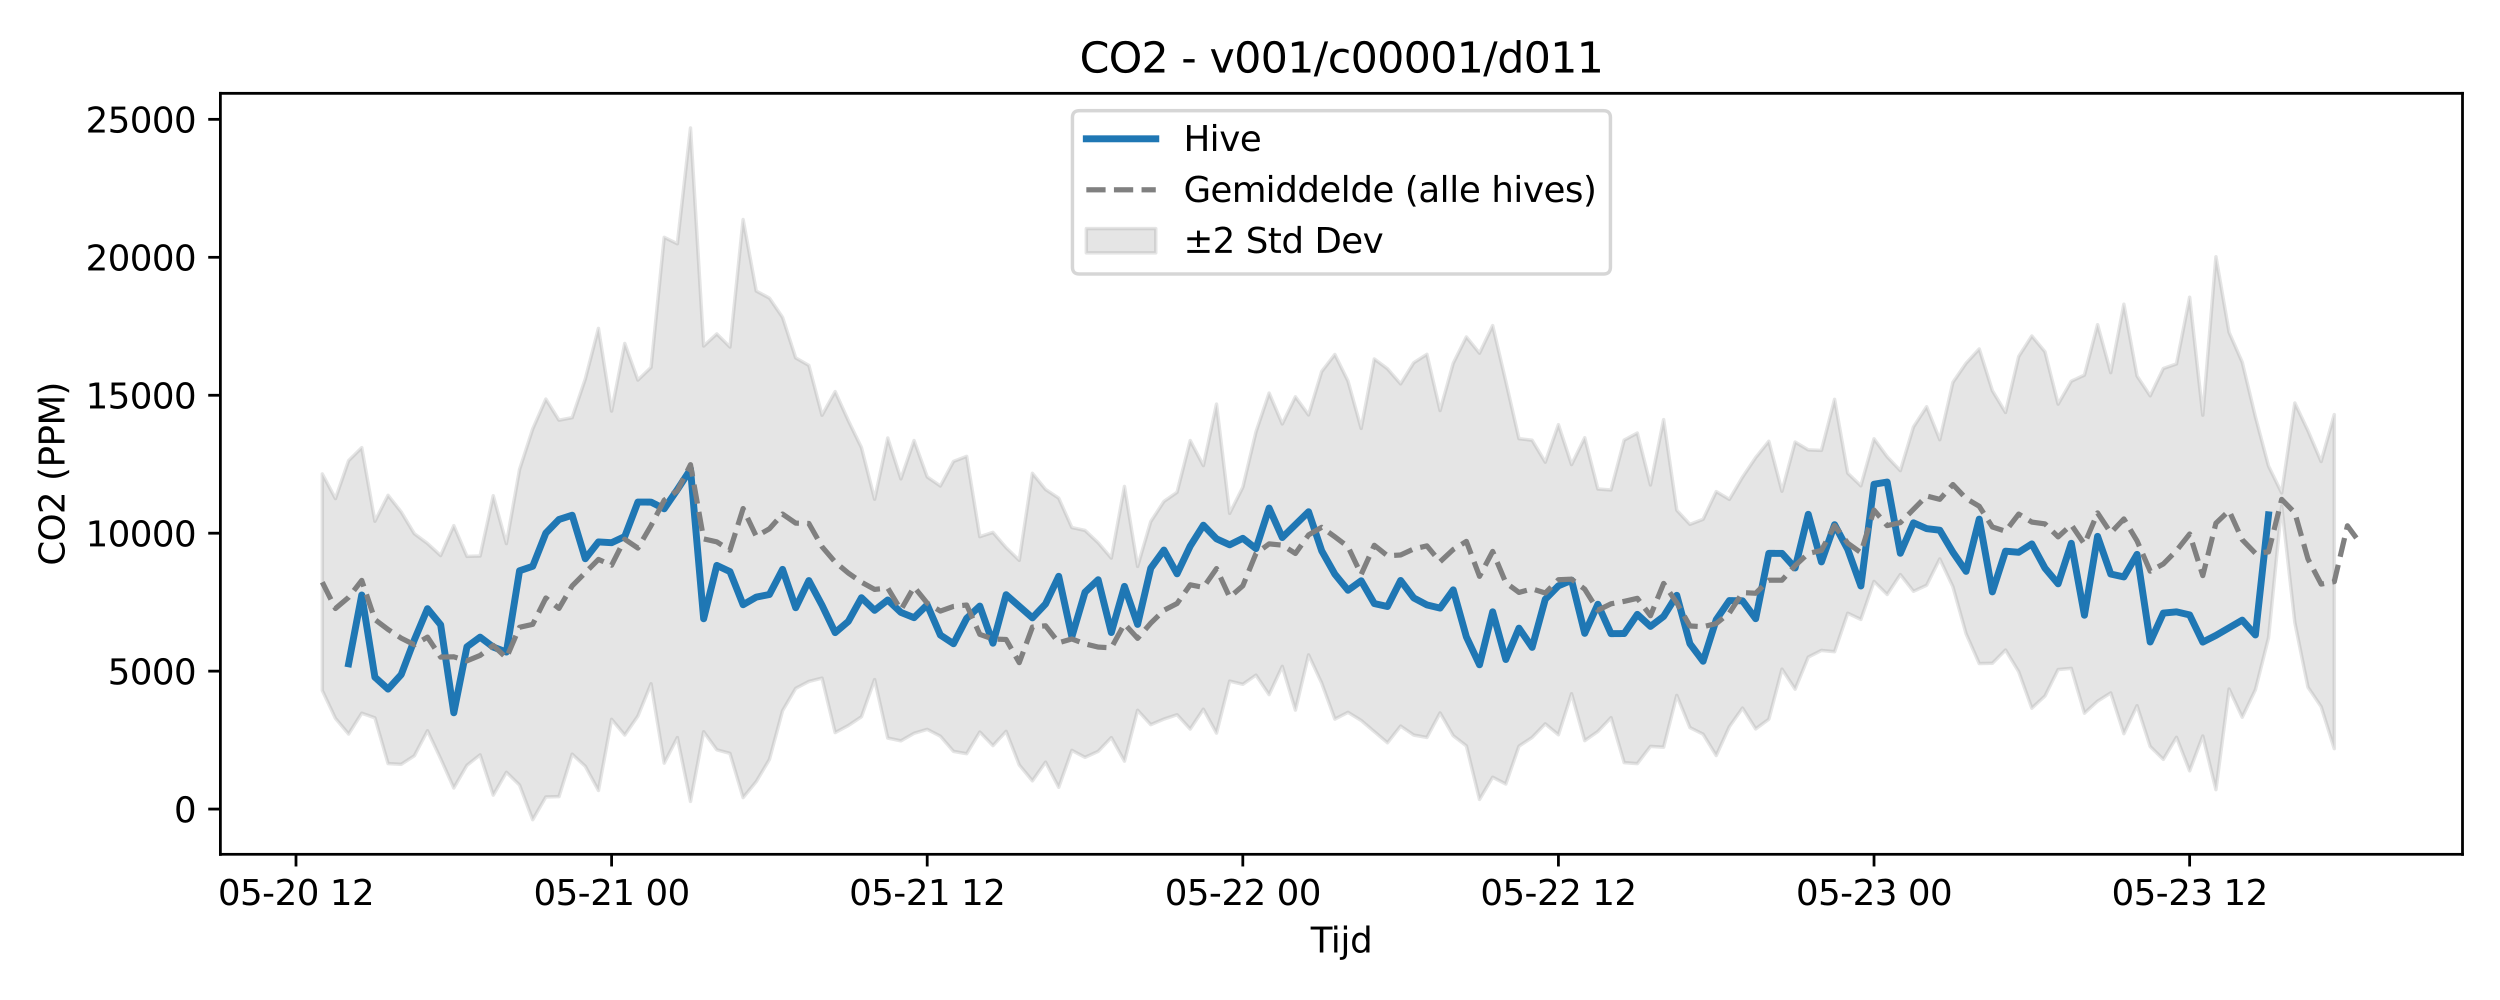 <?xml version="1.0" encoding="utf-8" standalone="no"?>
<!DOCTYPE svg PUBLIC "-//W3C//DTD SVG 1.1//EN"
  "http://www.w3.org/Graphics/SVG/1.1/DTD/svg11.dtd">
<svg xmlns:xlink="http://www.w3.org/1999/xlink" width="720pt" height="288pt" viewBox="0 0 720 288" xmlns="http://www.w3.org/2000/svg" version="1.1">
 <defs>
  <style type="text/css">*{stroke-linejoin: round; stroke-linecap: butt}</style>
 </defs>
 <g id="figure_1">
  <g id="patch_1">
   <path d="M 0 288 
L 720 288 
L 720 0 
L 0 0 
z
" style="fill: #ffffff"/>
  </g>
  <g id="axes_1">
   <g id="patch_2">
    <path d="M 63.47 246.04 
L 709.2 246.04 
L 709.2 26.88 
L 63.47 26.88 
z
" style="fill: #ffffff"/>
   </g>
   <g id="FillBetweenPolyCollection_1">
    <defs>
     <path id="me11d7fe726" d="M 92.821 -151.508 
L 92.821 -89.138 
L 96.609 -81.113 
L 100.396 -76.592 
L 104.183 -82.599 
L 107.97 -81.262 
L 111.758 -68.085 
L 115.545 -67.87 
L 119.332 -70.336 
L 123.12 -77.549 
L 126.907 -69.512 
L 130.694 -61.059 
L 134.481 -67.596 
L 138.269 -70.6 
L 142.056 -58.999 
L 145.843 -65.583 
L 149.63 -61.902 
L 153.418 -51.922 
L 157.205 -58.474 
L 160.992 -58.574 
L 164.78 -70.798 
L 168.567 -67.307 
L 172.354 -60.344 
L 176.141 -80.841 
L 179.929 -76.312 
L 183.716 -81.782 
L 187.503 -91.081 
L 191.29 -68.21 
L 195.078 -75.585 
L 198.865 -57.185 
L 202.652 -77.263 
L 206.44 -72.052 
L 210.227 -71.029 
L 214.014 -58.283 
L 217.801 -62.899 
L 221.589 -69.274 
L 225.376 -83.303 
L 229.163 -89.756 
L 232.95 -91.736 
L 236.738 -92.7 
L 240.525 -77.012 
L 244.312 -79.043 
L 248.1 -81.582 
L 251.887 -92.284 
L 255.674 -75.438 
L 259.461 -74.632 
L 263.249 -76.808 
L 267.036 -77.941 
L 270.823 -75.975 
L 274.61 -71.598 
L 278.398 -70.934 
L 282.185 -77.173 
L 285.972 -73.251 
L 289.76 -77.37 
L 293.547 -67.697 
L 297.334 -63.11 
L 301.121 -68.499 
L 304.909 -61.257 
L 308.696 -71.893 
L 312.483 -69.884 
L 316.27 -71.6 
L 320.058 -75.577 
L 323.845 -68.783 
L 327.632 -83.441 
L 331.42 -79.294 
L 335.207 -80.9 
L 338.994 -82.152 
L 342.781 -78.029 
L 346.569 -83.745 
L 350.356 -76.859 
L 354.143 -91.837 
L 357.93 -90.915 
L 361.718 -93.556 
L 365.505 -87.937 
L 369.292 -96.091 
L 373.08 -83.481 
L 376.867 -99.398 
L 380.654 -91.257 
L 384.441 -80.893 
L 388.229 -82.843 
L 392.016 -80.51 
L 395.803 -77.289 
L 399.59 -74.078 
L 403.378 -78.895 
L 407.165 -76.293 
L 410.952 -75.614 
L 414.74 -82.674 
L 418.527 -76.112 
L 422.314 -73.192 
L 426.101 -57.764 
L 429.889 -64.152 
L 433.676 -62.203 
L 437.463 -73.1 
L 441.25 -75.61 
L 445.038 -79.529 
L 448.825 -76.381 
L 452.612 -88.206 
L 456.4 -74.687 
L 460.187 -77.323 
L 463.974 -81.313 
L 467.761 -68.361 
L 471.549 -68.074 
L 475.336 -73.038 
L 479.123 -72.796 
L 482.91 -87.736 
L 486.698 -78.456 
L 490.485 -76.563 
L 494.272 -70.4 
L 498.06 -78.723 
L 501.847 -84.074 
L 505.634 -78.067 
L 509.421 -80.875 
L 513.209 -95.287 
L 516.996 -89.508 
L 520.783 -98.753 
L 524.57 -100.675 
L 528.358 -100.31 
L 532.145 -111.386 
L 535.932 -109.603 
L 539.72 -120.545 
L 543.507 -116.781 
L 547.294 -122.515 
L 551.081 -117.712 
L 554.869 -119.445 
L 558.656 -127.027 
L 562.443 -119.003 
L 566.23 -105.485 
L 570.018 -96.894 
L 573.805 -96.974 
L 577.592 -100.795 
L 581.38 -94.563 
L 585.167 -84.042 
L 588.954 -87.558 
L 592.741 -95.163 
L 596.529 -95.51 
L 600.316 -82.598 
L 604.103 -86.057 
L 607.89 -88.437 
L 611.678 -76.693 
L 615.465 -84.758 
L 619.252 -73.008 
L 623.04 -69.289 
L 626.827 -75.658 
L 630.614 -65.997 
L 634.401 -76.038 
L 638.189 -60.579 
L 641.976 -89.565 
L 645.763 -81.435 
L 649.55 -89.341 
L 653.338 -104.335 
L 657.125 -142.301 
L 660.912 -108.702 
L 664.7 -90.081 
L 668.487 -84.483 
L 672.274 -72.382 
L 672.274 -168.607 
L 672.274 -168.607 
L 668.487 -155.077 
L 664.7 -163.931 
L 660.912 -171.944 
L 657.125 -146.047 
L 653.338 -153.766 
L 649.55 -167.98 
L 645.763 -183.69 
L 641.976 -192.282 
L 638.189 -214.059 
L 634.401 -168.417 
L 630.614 -202.408 
L 626.827 -183.195 
L 623.04 -181.873 
L 619.252 -174.006 
L 615.465 -179.712 
L 611.678 -200.389 
L 607.89 -180.67 
L 604.103 -194.494 
L 600.316 -179.974 
L 596.529 -178.218 
L 592.741 -171.608 
L 588.954 -186.688 
L 585.167 -191.237 
L 581.38 -185.329 
L 577.592 -169.21 
L 573.805 -175.492 
L 570.018 -187.507 
L 566.23 -183.383 
L 562.443 -177.898 
L 558.656 -161.357 
L 554.869 -170.859 
L 551.081 -165.045 
L 547.294 -152.453 
L 543.507 -156.464 
L 539.72 -161.631 
L 535.932 -148.089 
L 532.145 -151.726 
L 528.358 -173 
L 524.57 -158.283 
L 520.783 -158.438 
L 516.996 -160.697 
L 513.209 -146.526 
L 509.421 -160.918 
L 505.634 -156.224 
L 501.847 -150.588 
L 498.06 -144.183 
L 494.272 -146.429 
L 490.485 -138.442 
L 486.698 -136.995 
L 482.91 -141.054 
L 479.123 -167.151 
L 475.336 -148.317 
L 471.549 -163.293 
L 467.761 -161.252 
L 463.974 -146.895 
L 460.187 -147.174 
L 456.4 -161.939 
L 452.612 -154.189 
L 448.825 -165.699 
L 445.038 -154.893 
L 441.25 -161.218 
L 437.463 -161.662 
L 433.676 -178.136 
L 429.889 -194.234 
L 426.101 -186.279 
L 422.314 -190.959 
L 418.527 -183.366 
L 414.74 -169.753 
L 410.952 -185.963 
L 407.165 -183.54 
L 403.378 -177.44 
L 399.59 -181.798 
L 395.803 -184.623 
L 392.016 -164.615 
L 388.229 -178.23 
L 384.441 -185.917 
L 380.654 -181.015 
L 376.867 -168.493 
L 373.08 -173.719 
L 369.292 -165.903 
L 365.505 -174.798 
L 361.718 -163.606 
L 357.93 -147.669 
L 354.143 -140.154 
L 350.356 -171.623 
L 346.569 -153.912 
L 342.781 -161.13 
L 338.994 -146.225 
L 335.207 -143.587 
L 331.42 -137.784 
L 327.632 -124.871 
L 323.845 -147.904 
L 320.058 -127.271 
L 316.27 -131.686 
L 312.483 -135.248 
L 308.696 -136.066 
L 304.909 -144.53 
L 301.121 -147.051 
L 297.334 -151.694 
L 293.547 -126.619 
L 289.76 -130.286 
L 285.972 -134.681 
L 282.185 -133.433 
L 278.398 -156.575 
L 274.61 -155.11 
L 270.823 -148.041 
L 267.036 -150.646 
L 263.249 -161.128 
L 259.461 -150.08 
L 255.674 -161.858 
L 251.887 -144.215 
L 248.1 -159.091 
L 244.312 -166.874 
L 240.525 -175.227 
L 236.738 -168.404 
L 232.95 -182.761 
L 229.163 -184.922 
L 225.376 -196.602 
L 221.589 -202.139 
L 217.801 -204.184 
L 214.014 -224.78 
L 210.227 -188.059 
L 206.44 -191.837 
L 202.652 -188.343 
L 198.865 -251.158 
L 195.078 -217.798 
L 191.29 -219.652 
L 187.503 -182.196 
L 183.716 -178.53 
L 179.929 -189.09 
L 176.141 -169.601 
L 172.354 -193.434 
L 168.567 -178.848 
L 164.78 -167.716 
L 160.992 -166.993 
L 157.205 -173.071 
L 153.418 -164.456 
L 149.63 -152.783 
L 145.843 -131.443 
L 142.056 -145.233 
L 138.269 -127.873 
L 134.481 -127.759 
L 130.694 -136.617 
L 126.907 -127.997 
L 123.12 -131.481 
L 119.332 -134.287 
L 115.545 -140.555 
L 111.758 -145.358 
L 107.97 -137.876 
L 104.183 -159.082 
L 100.396 -155.326 
L 96.609 -144.399 
L 92.821 -151.508 
z
" style="stroke: #808080; stroke-opacity: 0.2"/>
    </defs>
    <g clip-path="url(#p15644f7d04)">
     <use xlink:href="#me11d7fe726" x="0" y="288" style="fill: #808080; fill-opacity: 0.2; stroke: #808080; stroke-opacity: 0.2"/>
    </g>
   </g>
   <g id="matplotlib.axis_1">
    <g id="xtick_1">
     <g id="line2d_1">
      <defs>
       <path id="mdb54e5180c" d="M 0 0 
L 0 3.5 
" style="stroke: #000000; stroke-width: 0.8"/>
      </defs>
      <g>
       <use xlink:href="#mdb54e5180c" x="85.247" y="246.04" style="stroke: #000000; stroke-width: 0.8"/>
      </g>
     </g>
     <g id="text_1">
      <!-- 05-20 12 -->
      <g transform="translate(62.766 260.638) scale(0.1 -0.1)">
       <defs>
        <path id="DejaVuSans-30" d="M 2034 4250 
Q 1547 4250 1301 3770 
Q 1056 3291 1056 2328 
Q 1056 1369 1301 889 
Q 1547 409 2034 409 
Q 2525 409 2770 889 
Q 3016 1369 3016 2328 
Q 3016 3291 2770 3770 
Q 2525 4250 2034 4250 
z
M 2034 4750 
Q 2819 4750 3233 4129 
Q 3647 3509 3647 2328 
Q 3647 1150 3233 529 
Q 2819 -91 2034 -91 
Q 1250 -91 836 529 
Q 422 1150 422 2328 
Q 422 3509 836 4129 
Q 1250 4750 2034 4750 
z
" transform="scale(0.016)"/>
        <path id="DejaVuSans-35" d="M 691 4666 
L 3169 4666 
L 3169 4134 
L 1269 4134 
L 1269 2991 
Q 1406 3038 1543 3061 
Q 1681 3084 1819 3084 
Q 2600 3084 3056 2656 
Q 3513 2228 3513 1497 
Q 3513 744 3044 326 
Q 2575 -91 1722 -91 
Q 1428 -91 1123 -41 
Q 819 9 494 109 
L 494 744 
Q 775 591 1075 516 
Q 1375 441 1709 441 
Q 2250 441 2565 725 
Q 2881 1009 2881 1497 
Q 2881 1984 2565 2268 
Q 2250 2553 1709 2553 
Q 1456 2553 1204 2497 
Q 953 2441 691 2322 
L 691 4666 
z
" transform="scale(0.016)"/>
        <path id="DejaVuSans-2d" d="M 313 2009 
L 1997 2009 
L 1997 1497 
L 313 1497 
L 313 2009 
z
" transform="scale(0.016)"/>
        <path id="DejaVuSans-32" d="M 1228 531 
L 3431 531 
L 3431 0 
L 469 0 
L 469 531 
Q 828 903 1448 1529 
Q 2069 2156 2228 2338 
Q 2531 2678 2651 2914 
Q 2772 3150 2772 3378 
Q 2772 3750 2511 3984 
Q 2250 4219 1831 4219 
Q 1534 4219 1204 4116 
Q 875 4013 500 3803 
L 500 4441 
Q 881 4594 1212 4672 
Q 1544 4750 1819 4750 
Q 2544 4750 2975 4387 
Q 3406 4025 3406 3419 
Q 3406 3131 3298 2873 
Q 3191 2616 2906 2266 
Q 2828 2175 2409 1742 
Q 1991 1309 1228 531 
z
" transform="scale(0.016)"/>
        <path id="DejaVuSans-20" transform="scale(0.016)"/>
        <path id="DejaVuSans-31" d="M 794 531 
L 1825 531 
L 1825 4091 
L 703 3866 
L 703 4441 
L 1819 4666 
L 2450 4666 
L 2450 531 
L 3481 531 
L 3481 0 
L 794 0 
L 794 531 
z
" transform="scale(0.016)"/>
       </defs>
       <use xlink:href="#DejaVuSans-30"/>
       <use xlink:href="#DejaVuSans-35" transform="translate(63.623 0)"/>
       <use xlink:href="#DejaVuSans-2d" transform="translate(127.246 0)"/>
       <use xlink:href="#DejaVuSans-32" transform="translate(163.33 0)"/>
       <use xlink:href="#DejaVuSans-30" transform="translate(226.953 0)"/>
       <use xlink:href="#DejaVuSans-20" transform="translate(290.576 0)"/>
       <use xlink:href="#DejaVuSans-31" transform="translate(322.363 0)"/>
       <use xlink:href="#DejaVuSans-32" transform="translate(385.986 0)"/>
      </g>
     </g>
    </g>
    <g id="xtick_2">
     <g id="line2d_2">
      <g>
       <use xlink:href="#mdb54e5180c" x="176.141" y="246.04" style="stroke: #000000; stroke-width: 0.8"/>
      </g>
     </g>
     <g id="text_2">
      <!-- 05-21 00 -->
      <g transform="translate(153.661 260.638) scale(0.1 -0.1)">
       <use xlink:href="#DejaVuSans-30"/>
       <use xlink:href="#DejaVuSans-35" transform="translate(63.623 0)"/>
       <use xlink:href="#DejaVuSans-2d" transform="translate(127.246 0)"/>
       <use xlink:href="#DejaVuSans-32" transform="translate(163.33 0)"/>
       <use xlink:href="#DejaVuSans-31" transform="translate(226.953 0)"/>
       <use xlink:href="#DejaVuSans-20" transform="translate(290.576 0)"/>
       <use xlink:href="#DejaVuSans-30" transform="translate(322.363 0)"/>
       <use xlink:href="#DejaVuSans-30" transform="translate(385.986 0)"/>
      </g>
     </g>
    </g>
    <g id="xtick_3">
     <g id="line2d_3">
      <g>
       <use xlink:href="#mdb54e5180c" x="267.036" y="246.04" style="stroke: #000000; stroke-width: 0.8"/>
      </g>
     </g>
     <g id="text_3">
      <!-- 05-21 12 -->
      <g transform="translate(244.555 260.638) scale(0.1 -0.1)">
       <use xlink:href="#DejaVuSans-30"/>
       <use xlink:href="#DejaVuSans-35" transform="translate(63.623 0)"/>
       <use xlink:href="#DejaVuSans-2d" transform="translate(127.246 0)"/>
       <use xlink:href="#DejaVuSans-32" transform="translate(163.33 0)"/>
       <use xlink:href="#DejaVuSans-31" transform="translate(226.953 0)"/>
       <use xlink:href="#DejaVuSans-20" transform="translate(290.576 0)"/>
       <use xlink:href="#DejaVuSans-31" transform="translate(322.363 0)"/>
       <use xlink:href="#DejaVuSans-32" transform="translate(385.986 0)"/>
      </g>
     </g>
    </g>
    <g id="xtick_4">
     <g id="line2d_4">
      <g>
       <use xlink:href="#mdb54e5180c" x="357.93" y="246.04" style="stroke: #000000; stroke-width: 0.8"/>
      </g>
     </g>
     <g id="text_4">
      <!-- 05-22 00 -->
      <g transform="translate(335.45 260.638) scale(0.1 -0.1)">
       <use xlink:href="#DejaVuSans-30"/>
       <use xlink:href="#DejaVuSans-35" transform="translate(63.623 0)"/>
       <use xlink:href="#DejaVuSans-2d" transform="translate(127.246 0)"/>
       <use xlink:href="#DejaVuSans-32" transform="translate(163.33 0)"/>
       <use xlink:href="#DejaVuSans-32" transform="translate(226.953 0)"/>
       <use xlink:href="#DejaVuSans-20" transform="translate(290.576 0)"/>
       <use xlink:href="#DejaVuSans-30" transform="translate(322.363 0)"/>
       <use xlink:href="#DejaVuSans-30" transform="translate(385.986 0)"/>
      </g>
     </g>
    </g>
    <g id="xtick_5">
     <g id="line2d_5">
      <g>
       <use xlink:href="#mdb54e5180c" x="448.825" y="246.04" style="stroke: #000000; stroke-width: 0.8"/>
      </g>
     </g>
     <g id="text_5">
      <!-- 05-22 12 -->
      <g transform="translate(426.345 260.638) scale(0.1 -0.1)">
       <use xlink:href="#DejaVuSans-30"/>
       <use xlink:href="#DejaVuSans-35" transform="translate(63.623 0)"/>
       <use xlink:href="#DejaVuSans-2d" transform="translate(127.246 0)"/>
       <use xlink:href="#DejaVuSans-32" transform="translate(163.33 0)"/>
       <use xlink:href="#DejaVuSans-32" transform="translate(226.953 0)"/>
       <use xlink:href="#DejaVuSans-20" transform="translate(290.576 0)"/>
       <use xlink:href="#DejaVuSans-31" transform="translate(322.363 0)"/>
       <use xlink:href="#DejaVuSans-32" transform="translate(385.986 0)"/>
      </g>
     </g>
    </g>
    <g id="xtick_6">
     <g id="line2d_6">
      <g>
       <use xlink:href="#mdb54e5180c" x="539.72" y="246.04" style="stroke: #000000; stroke-width: 0.8"/>
      </g>
     </g>
     <g id="text_6">
      <!-- 05-23 00 -->
      <g transform="translate(517.239 260.638) scale(0.1 -0.1)">
       <defs>
        <path id="DejaVuSans-33" d="M 2597 2516 
Q 3050 2419 3304 2112 
Q 3559 1806 3559 1356 
Q 3559 666 3084 287 
Q 2609 -91 1734 -91 
Q 1441 -91 1130 -33 
Q 819 25 488 141 
L 488 750 
Q 750 597 1062 519 
Q 1375 441 1716 441 
Q 2309 441 2620 675 
Q 2931 909 2931 1356 
Q 2931 1769 2642 2001 
Q 2353 2234 1838 2234 
L 1294 2234 
L 1294 2753 
L 1863 2753 
Q 2328 2753 2575 2939 
Q 2822 3125 2822 3475 
Q 2822 3834 2567 4026 
Q 2313 4219 1838 4219 
Q 1578 4219 1281 4162 
Q 984 4106 628 3988 
L 628 4550 
Q 988 4650 1302 4700 
Q 1616 4750 1894 4750 
Q 2613 4750 3031 4423 
Q 3450 4097 3450 3541 
Q 3450 3153 3228 2886 
Q 3006 2619 2597 2516 
z
" transform="scale(0.016)"/>
       </defs>
       <use xlink:href="#DejaVuSans-30"/>
       <use xlink:href="#DejaVuSans-35" transform="translate(63.623 0)"/>
       <use xlink:href="#DejaVuSans-2d" transform="translate(127.246 0)"/>
       <use xlink:href="#DejaVuSans-32" transform="translate(163.33 0)"/>
       <use xlink:href="#DejaVuSans-33" transform="translate(226.953 0)"/>
       <use xlink:href="#DejaVuSans-20" transform="translate(290.576 0)"/>
       <use xlink:href="#DejaVuSans-30" transform="translate(322.363 0)"/>
       <use xlink:href="#DejaVuSans-30" transform="translate(385.986 0)"/>
      </g>
     </g>
    </g>
    <g id="xtick_7">
     <g id="line2d_7">
      <g>
       <use xlink:href="#mdb54e5180c" x="630.614" y="246.04" style="stroke: #000000; stroke-width: 0.8"/>
      </g>
     </g>
     <g id="text_7">
      <!-- 05-23 12 -->
      <g transform="translate(608.134 260.638) scale(0.1 -0.1)">
       <use xlink:href="#DejaVuSans-30"/>
       <use xlink:href="#DejaVuSans-35" transform="translate(63.623 0)"/>
       <use xlink:href="#DejaVuSans-2d" transform="translate(127.246 0)"/>
       <use xlink:href="#DejaVuSans-32" transform="translate(163.33 0)"/>
       <use xlink:href="#DejaVuSans-33" transform="translate(226.953 0)"/>
       <use xlink:href="#DejaVuSans-20" transform="translate(290.576 0)"/>
       <use xlink:href="#DejaVuSans-31" transform="translate(322.363 0)"/>
       <use xlink:href="#DejaVuSans-32" transform="translate(385.986 0)"/>
      </g>
     </g>
    </g>
    <g id="text_8">
     <!-- Tijd -->
     <g transform="translate(377.485 274.317) scale(0.1 -0.1)">
      <defs>
       <path id="DejaVuSans-54" d="M -19 4666 
L 3928 4666 
L 3928 4134 
L 2272 4134 
L 2272 0 
L 1638 0 
L 1638 4134 
L -19 4134 
L -19 4666 
z
" transform="scale(0.016)"/>
       <path id="DejaVuSans-69" d="M 603 3500 
L 1178 3500 
L 1178 0 
L 603 0 
L 603 3500 
z
M 603 4863 
L 1178 4863 
L 1178 4134 
L 603 4134 
L 603 4863 
z
" transform="scale(0.016)"/>
       <path id="DejaVuSans-6a" d="M 603 3500 
L 1178 3500 
L 1178 -63 
Q 1178 -731 923 -1031 
Q 669 -1331 103 -1331 
L -116 -1331 
L -116 -844 
L 38 -844 
Q 366 -844 484 -692 
Q 603 -541 603 -63 
L 603 3500 
z
M 603 4863 
L 1178 4863 
L 1178 4134 
L 603 4134 
L 603 4863 
z
" transform="scale(0.016)"/>
       <path id="DejaVuSans-64" d="M 2906 2969 
L 2906 4863 
L 3481 4863 
L 3481 0 
L 2906 0 
L 2906 525 
Q 2725 213 2448 61 
Q 2172 -91 1784 -91 
Q 1150 -91 751 415 
Q 353 922 353 1747 
Q 353 2572 751 3078 
Q 1150 3584 1784 3584 
Q 2172 3584 2448 3432 
Q 2725 3281 2906 2969 
z
M 947 1747 
Q 947 1113 1208 752 
Q 1469 391 1925 391 
Q 2381 391 2643 752 
Q 2906 1113 2906 1747 
Q 2906 2381 2643 2742 
Q 2381 3103 1925 3103 
Q 1469 3103 1208 2742 
Q 947 2381 947 1747 
z
" transform="scale(0.016)"/>
      </defs>
      <use xlink:href="#DejaVuSans-54"/>
      <use xlink:href="#DejaVuSans-69" transform="translate(57.959 0)"/>
      <use xlink:href="#DejaVuSans-6a" transform="translate(85.742 0)"/>
      <use xlink:href="#DejaVuSans-64" transform="translate(113.525 0)"/>
     </g>
    </g>
   </g>
   <g id="matplotlib.axis_2">
    <g id="ytick_1">
     <g id="line2d_8">
      <defs>
       <path id="m903678f2e7" d="M 0 0 
L -3.5 0 
" style="stroke: #000000; stroke-width: 0.8"/>
      </defs>
      <g>
       <use xlink:href="#m903678f2e7" x="63.47" y="233.017" style="stroke: #000000; stroke-width: 0.8"/>
      </g>
     </g>
     <g id="text_9">
      <!-- 0 -->
      <g transform="translate(50.108 236.816) scale(0.1 -0.1)">
       <use xlink:href="#DejaVuSans-30"/>
      </g>
     </g>
    </g>
    <g id="ytick_2">
     <g id="line2d_9">
      <g>
       <use xlink:href="#m903678f2e7" x="63.47" y="193.288" style="stroke: #000000; stroke-width: 0.8"/>
      </g>
     </g>
     <g id="text_10">
      <!-- 5000 -->
      <g transform="translate(31.02 197.087) scale(0.1 -0.1)">
       <use xlink:href="#DejaVuSans-35"/>
       <use xlink:href="#DejaVuSans-30" transform="translate(63.623 0)"/>
       <use xlink:href="#DejaVuSans-30" transform="translate(127.246 0)"/>
       <use xlink:href="#DejaVuSans-30" transform="translate(190.869 0)"/>
      </g>
     </g>
    </g>
    <g id="ytick_3">
     <g id="line2d_10">
      <g>
       <use xlink:href="#m903678f2e7" x="63.47" y="153.559" style="stroke: #000000; stroke-width: 0.8"/>
      </g>
     </g>
     <g id="text_11">
      <!-- 10000 -->
      <g transform="translate(24.657 157.359) scale(0.1 -0.1)">
       <use xlink:href="#DejaVuSans-31"/>
       <use xlink:href="#DejaVuSans-30" transform="translate(63.623 0)"/>
       <use xlink:href="#DejaVuSans-30" transform="translate(127.246 0)"/>
       <use xlink:href="#DejaVuSans-30" transform="translate(190.869 0)"/>
       <use xlink:href="#DejaVuSans-30" transform="translate(254.492 0)"/>
      </g>
     </g>
    </g>
    <g id="ytick_4">
     <g id="line2d_11">
      <g>
       <use xlink:href="#m903678f2e7" x="63.47" y="113.831" style="stroke: #000000; stroke-width: 0.8"/>
      </g>
     </g>
     <g id="text_12">
      <!-- 15000 -->
      <g transform="translate(24.657 117.63) scale(0.1 -0.1)">
       <use xlink:href="#DejaVuSans-31"/>
       <use xlink:href="#DejaVuSans-35" transform="translate(63.623 0)"/>
       <use xlink:href="#DejaVuSans-30" transform="translate(127.246 0)"/>
       <use xlink:href="#DejaVuSans-30" transform="translate(190.869 0)"/>
       <use xlink:href="#DejaVuSans-30" transform="translate(254.492 0)"/>
      </g>
     </g>
    </g>
    <g id="ytick_5">
     <g id="line2d_12">
      <g>
       <use xlink:href="#m903678f2e7" x="63.47" y="74.102" style="stroke: #000000; stroke-width: 0.8"/>
      </g>
     </g>
     <g id="text_13">
      <!-- 20000 -->
      <g transform="translate(24.657 77.902) scale(0.1 -0.1)">
       <use xlink:href="#DejaVuSans-32"/>
       <use xlink:href="#DejaVuSans-30" transform="translate(63.623 0)"/>
       <use xlink:href="#DejaVuSans-30" transform="translate(127.246 0)"/>
       <use xlink:href="#DejaVuSans-30" transform="translate(190.869 0)"/>
       <use xlink:href="#DejaVuSans-30" transform="translate(254.492 0)"/>
      </g>
     </g>
    </g>
    <g id="ytick_6">
     <g id="line2d_13">
      <g>
       <use xlink:href="#m903678f2e7" x="63.47" y="34.374" style="stroke: #000000; stroke-width: 0.8"/>
      </g>
     </g>
     <g id="text_14">
      <!-- 25000 -->
      <g transform="translate(24.657 38.173) scale(0.1 -0.1)">
       <use xlink:href="#DejaVuSans-32"/>
       <use xlink:href="#DejaVuSans-35" transform="translate(63.623 0)"/>
       <use xlink:href="#DejaVuSans-30" transform="translate(127.246 0)"/>
       <use xlink:href="#DejaVuSans-30" transform="translate(190.869 0)"/>
       <use xlink:href="#DejaVuSans-30" transform="translate(254.492 0)"/>
      </g>
     </g>
    </g>
    <g id="text_15">
     <!-- CO2 (PPM) -->
     <g transform="translate(18.578 162.903) rotate(-90) scale(0.1 -0.1)">
      <defs>
       <path id="DejaVuSans-43" d="M 4122 4306 
L 4122 3641 
Q 3803 3938 3442 4084 
Q 3081 4231 2675 4231 
Q 1875 4231 1450 3742 
Q 1025 3253 1025 2328 
Q 1025 1406 1450 917 
Q 1875 428 2675 428 
Q 3081 428 3442 575 
Q 3803 722 4122 1019 
L 4122 359 
Q 3791 134 3420 21 
Q 3050 -91 2638 -91 
Q 1578 -91 968 557 
Q 359 1206 359 2328 
Q 359 3453 968 4101 
Q 1578 4750 2638 4750 
Q 3056 4750 3426 4639 
Q 3797 4528 4122 4306 
z
" transform="scale(0.016)"/>
       <path id="DejaVuSans-4f" d="M 2522 4238 
Q 1834 4238 1429 3725 
Q 1025 3213 1025 2328 
Q 1025 1447 1429 934 
Q 1834 422 2522 422 
Q 3209 422 3611 934 
Q 4013 1447 4013 2328 
Q 4013 3213 3611 3725 
Q 3209 4238 2522 4238 
z
M 2522 4750 
Q 3503 4750 4090 4092 
Q 4678 3434 4678 2328 
Q 4678 1225 4090 567 
Q 3503 -91 2522 -91 
Q 1538 -91 948 565 
Q 359 1222 359 2328 
Q 359 3434 948 4092 
Q 1538 4750 2522 4750 
z
" transform="scale(0.016)"/>
       <path id="DejaVuSans-28" d="M 1984 4856 
Q 1566 4138 1362 3434 
Q 1159 2731 1159 2009 
Q 1159 1288 1364 580 
Q 1569 -128 1984 -844 
L 1484 -844 
Q 1016 -109 783 600 
Q 550 1309 550 2009 
Q 550 2706 781 3412 
Q 1013 4119 1484 4856 
L 1984 4856 
z
" transform="scale(0.016)"/>
       <path id="DejaVuSans-50" d="M 1259 4147 
L 1259 2394 
L 2053 2394 
Q 2494 2394 2734 2622 
Q 2975 2850 2975 3272 
Q 2975 3691 2734 3919 
Q 2494 4147 2053 4147 
L 1259 4147 
z
M 628 4666 
L 2053 4666 
Q 2838 4666 3239 4311 
Q 3641 3956 3641 3272 
Q 3641 2581 3239 2228 
Q 2838 1875 2053 1875 
L 1259 1875 
L 1259 0 
L 628 0 
L 628 4666 
z
" transform="scale(0.016)"/>
       <path id="DejaVuSans-4d" d="M 628 4666 
L 1569 4666 
L 2759 1491 
L 3956 4666 
L 4897 4666 
L 4897 0 
L 4281 0 
L 4281 4097 
L 3078 897 
L 2444 897 
L 1241 4097 
L 1241 0 
L 628 0 
L 628 4666 
z
" transform="scale(0.016)"/>
       <path id="DejaVuSans-29" d="M 513 4856 
L 1013 4856 
Q 1481 4119 1714 3412 
Q 1947 2706 1947 2009 
Q 1947 1309 1714 600 
Q 1481 -109 1013 -844 
L 513 -844 
Q 928 -128 1133 580 
Q 1338 1288 1338 2009 
Q 1338 2731 1133 3434 
Q 928 4138 513 4856 
z
" transform="scale(0.016)"/>
      </defs>
      <use xlink:href="#DejaVuSans-43"/>
      <use xlink:href="#DejaVuSans-4f" transform="translate(69.824 0)"/>
      <use xlink:href="#DejaVuSans-32" transform="translate(148.535 0)"/>
      <use xlink:href="#DejaVuSans-20" transform="translate(212.158 0)"/>
      <use xlink:href="#DejaVuSans-28" transform="translate(243.945 0)"/>
      <use xlink:href="#DejaVuSans-50" transform="translate(282.959 0)"/>
      <use xlink:href="#DejaVuSans-50" transform="translate(343.262 0)"/>
      <use xlink:href="#DejaVuSans-4d" transform="translate(403.564 0)"/>
      <use xlink:href="#DejaVuSans-29" transform="translate(489.844 0)"/>
     </g>
    </g>
   </g>
   <g id="line2d_14">
    <path d="M 100.396 191.172 
L 104.183 171.366 
L 107.97 195.028 
L 111.758 198.461 
L 115.545 194.287 
L 119.332 184.293 
L 123.12 175.307 
L 126.907 179.945 
L 130.694 205.278 
L 134.481 186.276 
L 138.269 183.499 
L 142.056 186.359 
L 145.843 187.79 
L 149.63 164.379 
L 153.418 163.089 
L 157.205 153.517 
L 160.992 149.61 
L 164.78 148.387 
L 168.567 160.912 
L 172.354 156.073 
L 176.141 156.298 
L 179.929 154.518 
L 183.716 144.594 
L 187.503 144.607 
L 191.29 146.53 
L 195.078 141.003 
L 198.865 135.181 
L 202.652 178.199 
L 206.44 162.843 
L 210.227 164.625 
L 214.014 174.16 
L 217.801 171.967 
L 221.589 171.219 
L 225.376 163.984 
L 229.163 175.021 
L 232.95 167.21 
L 236.738 174.308 
L 240.525 182.193 
L 244.312 178.972 
L 248.1 172.144 
L 251.887 175.773 
L 255.674 172.799 
L 259.461 176.372 
L 263.249 177.892 
L 267.036 174.179 
L 270.823 182.892 
L 274.61 185.394 
L 278.398 178.08 
L 282.185 174.555 
L 285.972 185.242 
L 289.76 171.278 
L 297.334 177.942 
L 301.121 173.935 
L 304.909 165.979 
L 308.696 183.384 
L 312.483 170.547 
L 316.27 166.968 
L 320.058 182.161 
L 323.845 168.881 
L 327.632 179.823 
L 331.42 163.64 
L 335.207 158.425 
L 338.994 165.253 
L 342.781 157.273 
L 346.569 151.263 
L 350.356 155.183 
L 354.143 156.91 
L 357.93 155.037 
L 361.718 157.99 
L 365.505 146.329 
L 369.292 154.807 
L 376.867 147.39 
L 380.654 158.647 
L 384.441 165.361 
L 388.229 169.995 
L 392.016 167.268 
L 395.803 173.829 
L 399.59 174.671 
L 403.378 167.181 
L 407.165 172.208 
L 410.952 174.218 
L 414.74 175.129 
L 418.527 169.883 
L 422.314 183.419 
L 426.101 191.455 
L 429.889 176.205 
L 433.676 189.935 
L 437.463 180.914 
L 441.25 186.439 
L 445.038 172.592 
L 448.825 168.712 
L 452.612 167.131 
L 456.4 182.402 
L 460.187 174.033 
L 463.974 182.492 
L 467.761 182.458 
L 471.549 176.941 
L 475.336 180.408 
L 479.123 177.526 
L 482.91 171.457 
L 486.698 185.39 
L 490.485 190.435 
L 494.272 178.485 
L 498.06 172.963 
L 501.847 173.037 
L 505.634 178.181 
L 509.421 159.37 
L 513.209 159.373 
L 516.996 163.566 
L 520.783 148.127 
L 524.57 161.828 
L 528.358 151.115 
L 532.145 158.218 
L 535.932 168.762 
L 539.72 139.458 
L 543.507 138.833 
L 547.294 159.339 
L 551.081 150.572 
L 554.869 152.246 
L 558.656 152.699 
L 562.443 159.063 
L 566.23 164.548 
L 570.018 149.511 
L 573.805 170.46 
L 577.592 158.74 
L 581.38 159.058 
L 585.167 156.65 
L 588.954 163.629 
L 592.741 168.136 
L 596.529 156.472 
L 600.316 177.182 
L 604.103 154.471 
L 607.89 165.323 
L 611.678 166.159 
L 615.465 159.666 
L 619.252 184.889 
L 623.04 176.565 
L 626.827 176.213 
L 630.614 177.095 
L 634.401 184.925 
L 638.189 183.002 
L 645.763 178.6 
L 649.55 182.863 
L 653.338 148.276 
L 653.338 148.276 
" clip-path="url(#p15644f7d04)" style="fill: none; stroke: #1f77b4; stroke-width: 2; stroke-linecap: square"/>
   </g>
   <g id="line2d_15">
    <path d="M 92.821 167.677 
L 96.609 175.244 
L 100.396 172.041 
L 104.183 167.16 
L 107.97 178.431 
L 111.758 181.279 
L 115.545 183.788 
L 119.332 185.688 
L 123.12 183.485 
L 126.907 189.246 
L 130.694 189.162 
L 134.481 190.323 
L 138.269 188.763 
L 142.056 185.884 
L 145.843 189.487 
L 149.63 180.657 
L 153.418 179.811 
L 157.205 172.227 
L 160.992 175.217 
L 164.78 168.743 
L 172.354 161.111 
L 176.141 162.779 
L 179.929 155.299 
L 183.716 157.844 
L 187.503 151.362 
L 191.29 144.069 
L 195.078 141.308 
L 198.865 133.828 
L 202.652 155.197 
L 206.44 156.055 
L 210.227 158.456 
L 214.014 146.468 
L 217.801 154.458 
L 221.589 152.294 
L 225.376 148.048 
L 229.163 150.661 
L 232.95 150.752 
L 236.738 157.448 
L 240.525 161.88 
L 244.312 165.041 
L 248.1 167.664 
L 251.887 169.751 
L 255.674 169.352 
L 259.461 175.644 
L 263.249 169.032 
L 267.036 173.706 
L 270.823 175.992 
L 274.61 174.646 
L 278.398 174.246 
L 282.185 182.697 
L 285.972 184.034 
L 289.76 184.172 
L 293.547 190.842 
L 297.334 180.598 
L 301.121 180.225 
L 304.909 185.107 
L 308.696 184.02 
L 312.483 185.434 
L 316.27 186.357 
L 320.058 186.576 
L 323.845 179.657 
L 327.632 183.844 
L 331.42 179.461 
L 335.207 175.756 
L 338.994 173.811 
L 342.781 168.421 
L 346.569 169.171 
L 350.356 163.759 
L 354.143 172.004 
L 357.93 168.708 
L 361.718 159.419 
L 365.505 156.632 
L 369.292 157.003 
L 373.08 159.4 
L 376.867 154.055 
L 380.654 151.864 
L 384.441 154.595 
L 388.229 157.463 
L 392.016 165.438 
L 395.803 157.044 
L 399.59 160.062 
L 403.378 159.833 
L 407.165 158.083 
L 410.952 157.212 
L 414.74 161.786 
L 418.527 158.261 
L 422.314 155.925 
L 426.101 165.979 
L 429.889 158.807 
L 433.676 167.831 
L 437.463 170.619 
L 441.25 169.586 
L 445.038 170.789 
L 448.825 166.96 
L 452.612 166.803 
L 456.4 169.687 
L 460.187 175.752 
L 463.974 173.896 
L 467.761 173.193 
L 471.549 172.316 
L 475.336 177.323 
L 479.123 168.027 
L 482.91 173.605 
L 486.698 180.274 
L 490.485 180.498 
L 494.272 179.586 
L 498.06 176.547 
L 501.847 170.669 
L 505.634 170.854 
L 509.421 167.103 
L 513.209 167.093 
L 516.996 162.897 
L 520.783 159.404 
L 524.57 158.521 
L 528.358 151.345 
L 532.145 156.444 
L 535.932 159.154 
L 539.72 146.912 
L 543.507 151.377 
L 547.294 150.516 
L 554.869 142.848 
L 558.656 143.808 
L 562.443 139.549 
L 566.23 143.566 
L 570.018 145.799 
L 573.805 151.767 
L 577.592 152.998 
L 581.38 148.054 
L 585.167 150.361 
L 588.954 150.877 
L 592.741 154.615 
L 596.529 151.136 
L 600.316 156.714 
L 604.103 147.724 
L 607.89 153.446 
L 611.678 149.459 
L 615.465 155.765 
L 619.252 164.493 
L 623.04 162.419 
L 626.827 158.573 
L 630.614 153.797 
L 634.401 165.773 
L 638.189 150.681 
L 641.976 147.076 
L 645.763 155.438 
L 649.55 159.339 
L 653.338 158.949 
L 657.125 143.826 
L 660.912 147.677 
L 664.7 160.994 
L 668.487 168.22 
L 672.274 167.505 
L 676.061 151.434 
L 679.849 156.6 
L 679.849 156.6 
" clip-path="url(#p15644f7d04)" style="fill: none; stroke-dasharray: 5.55,2.4; stroke-dashoffset: 0; stroke: #808080; stroke-width: 1.5"/>
   </g>
   <g id="patch_3">
    <path d="M 63.47 246.04 
L 63.47 26.88 
" style="fill: none; stroke: #000000; stroke-width: 0.8; stroke-linejoin: miter; stroke-linecap: square"/>
   </g>
   <g id="patch_4">
    <path d="M 709.2 246.04 
L 709.2 26.88 
" style="fill: none; stroke: #000000; stroke-width: 0.8; stroke-linejoin: miter; stroke-linecap: square"/>
   </g>
   <g id="patch_5">
    <path d="M 63.47 246.04 
L 709.2 246.04 
" style="fill: none; stroke: #000000; stroke-width: 0.8; stroke-linejoin: miter; stroke-linecap: square"/>
   </g>
   <g id="patch_6">
    <path d="M 63.47 26.88 
L 709.2 26.88 
" style="fill: none; stroke: #000000; stroke-width: 0.8; stroke-linejoin: miter; stroke-linecap: square"/>
   </g>
   <g id="text_16">
    <!-- CO2 - v001/c00001/d011 -->
    <g transform="translate(310.932 20.88) scale(0.12 -0.12)">
     <defs>
      <path id="DejaVuSans-76" d="M 191 3500 
L 800 3500 
L 1894 563 
L 2988 3500 
L 3597 3500 
L 2284 0 
L 1503 0 
L 191 3500 
z
" transform="scale(0.016)"/>
      <path id="DejaVuSans-2f" d="M 1625 4666 
L 2156 4666 
L 531 -594 
L 0 -594 
L 1625 4666 
z
" transform="scale(0.016)"/>
      <path id="DejaVuSans-63" d="M 3122 3366 
L 3122 2828 
Q 2878 2963 2633 3030 
Q 2388 3097 2138 3097 
Q 1578 3097 1268 2742 
Q 959 2388 959 1747 
Q 959 1106 1268 751 
Q 1578 397 2138 397 
Q 2388 397 2633 464 
Q 2878 531 3122 666 
L 3122 134 
Q 2881 22 2623 -34 
Q 2366 -91 2075 -91 
Q 1284 -91 818 406 
Q 353 903 353 1747 
Q 353 2603 823 3093 
Q 1294 3584 2113 3584 
Q 2378 3584 2631 3529 
Q 2884 3475 3122 3366 
z
" transform="scale(0.016)"/>
     </defs>
     <use xlink:href="#DejaVuSans-43"/>
     <use xlink:href="#DejaVuSans-4f" transform="translate(69.824 0)"/>
     <use xlink:href="#DejaVuSans-32" transform="translate(148.535 0)"/>
     <use xlink:href="#DejaVuSans-20" transform="translate(212.158 0)"/>
     <use xlink:href="#DejaVuSans-2d" transform="translate(243.945 0)"/>
     <use xlink:href="#DejaVuSans-20" transform="translate(280.029 0)"/>
     <use xlink:href="#DejaVuSans-76" transform="translate(311.816 0)"/>
     <use xlink:href="#DejaVuSans-30" transform="translate(370.996 0)"/>
     <use xlink:href="#DejaVuSans-30" transform="translate(434.619 0)"/>
     <use xlink:href="#DejaVuSans-31" transform="translate(498.242 0)"/>
     <use xlink:href="#DejaVuSans-2f" transform="translate(561.865 0)"/>
     <use xlink:href="#DejaVuSans-63" transform="translate(595.557 0)"/>
     <use xlink:href="#DejaVuSans-30" transform="translate(650.537 0)"/>
     <use xlink:href="#DejaVuSans-30" transform="translate(714.16 0)"/>
     <use xlink:href="#DejaVuSans-30" transform="translate(777.783 0)"/>
     <use xlink:href="#DejaVuSans-30" transform="translate(841.406 0)"/>
     <use xlink:href="#DejaVuSans-31" transform="translate(905.029 0)"/>
     <use xlink:href="#DejaVuSans-2f" transform="translate(968.652 0)"/>
     <use xlink:href="#DejaVuSans-64" transform="translate(1002.344 0)"/>
     <use xlink:href="#DejaVuSans-30" transform="translate(1065.82 0)"/>
     <use xlink:href="#DejaVuSans-31" transform="translate(1129.443 0)"/>
     <use xlink:href="#DejaVuSans-31" transform="translate(1193.066 0)"/>
    </g>
   </g>
   <g id="legend_1">
    <g id="patch_7">
     <path d="M 310.863 78.914 
L 461.807 78.914 
Q 463.807 78.914 463.807 76.914 
L 463.807 33.88 
Q 463.807 31.88 461.807 31.88 
L 310.863 31.88 
Q 308.863 31.88 308.863 33.88 
L 308.863 76.914 
Q 308.863 78.914 310.863 78.914 
z
" style="fill: #ffffff; opacity: 0.8; stroke: #cccccc; stroke-linejoin: miter"/>
    </g>
    <g id="line2d_16">
     <path d="M 312.863 39.978 
L 322.863 39.978 
L 332.863 39.978 
" style="fill: none; stroke: #1f77b4; stroke-width: 2; stroke-linecap: square"/>
    </g>
    <g id="text_17">
     <!-- Hive -->
     <g transform="translate(340.863 43.478) scale(0.1 -0.1)">
      <defs>
       <path id="DejaVuSans-48" d="M 628 4666 
L 1259 4666 
L 1259 2753 
L 3553 2753 
L 3553 4666 
L 4184 4666 
L 4184 0 
L 3553 0 
L 3553 2222 
L 1259 2222 
L 1259 0 
L 628 0 
L 628 4666 
z
" transform="scale(0.016)"/>
       <path id="DejaVuSans-65" d="M 3597 1894 
L 3597 1613 
L 953 1613 
Q 991 1019 1311 708 
Q 1631 397 2203 397 
Q 2534 397 2845 478 
Q 3156 559 3463 722 
L 3463 178 
Q 3153 47 2828 -22 
Q 2503 -91 2169 -91 
Q 1331 -91 842 396 
Q 353 884 353 1716 
Q 353 2575 817 3079 
Q 1281 3584 2069 3584 
Q 2775 3584 3186 3129 
Q 3597 2675 3597 1894 
z
M 3022 2063 
Q 3016 2534 2758 2815 
Q 2500 3097 2075 3097 
Q 1594 3097 1305 2825 
Q 1016 2553 972 2059 
L 3022 2063 
z
" transform="scale(0.016)"/>
      </defs>
      <use xlink:href="#DejaVuSans-48"/>
      <use xlink:href="#DejaVuSans-69" transform="translate(75.195 0)"/>
      <use xlink:href="#DejaVuSans-76" transform="translate(102.979 0)"/>
      <use xlink:href="#DejaVuSans-65" transform="translate(162.158 0)"/>
     </g>
    </g>
    <g id="line2d_17">
     <path d="M 312.863 54.657 
L 322.863 54.657 
L 332.863 54.657 
" style="fill: none; stroke-dasharray: 5.55,2.4; stroke-dashoffset: 0; stroke: #808080; stroke-width: 1.5"/>
    </g>
    <g id="text_18">
     <!-- Gemiddelde (alle hives) -->
     <g transform="translate(340.863 58.157) scale(0.1 -0.1)">
      <defs>
       <path id="DejaVuSans-47" d="M 3809 666 
L 3809 1919 
L 2778 1919 
L 2778 2438 
L 4434 2438 
L 4434 434 
Q 4069 175 3628 42 
Q 3188 -91 2688 -91 
Q 1594 -91 976 548 
Q 359 1188 359 2328 
Q 359 3472 976 4111 
Q 1594 4750 2688 4750 
Q 3144 4750 3555 4637 
Q 3966 4525 4313 4306 
L 4313 3634 
Q 3963 3931 3569 4081 
Q 3175 4231 2741 4231 
Q 1884 4231 1454 3753 
Q 1025 3275 1025 2328 
Q 1025 1384 1454 906 
Q 1884 428 2741 428 
Q 3075 428 3337 486 
Q 3600 544 3809 666 
z
" transform="scale(0.016)"/>
       <path id="DejaVuSans-6d" d="M 3328 2828 
Q 3544 3216 3844 3400 
Q 4144 3584 4550 3584 
Q 5097 3584 5394 3201 
Q 5691 2819 5691 2113 
L 5691 0 
L 5113 0 
L 5113 2094 
Q 5113 2597 4934 2840 
Q 4756 3084 4391 3084 
Q 3944 3084 3684 2787 
Q 3425 2491 3425 1978 
L 3425 0 
L 2847 0 
L 2847 2094 
Q 2847 2600 2669 2842 
Q 2491 3084 2119 3084 
Q 1678 3084 1418 2786 
Q 1159 2488 1159 1978 
L 1159 0 
L 581 0 
L 581 3500 
L 1159 3500 
L 1159 2956 
Q 1356 3278 1631 3431 
Q 1906 3584 2284 3584 
Q 2666 3584 2933 3390 
Q 3200 3197 3328 2828 
z
" transform="scale(0.016)"/>
       <path id="DejaVuSans-6c" d="M 603 4863 
L 1178 4863 
L 1178 0 
L 603 0 
L 603 4863 
z
" transform="scale(0.016)"/>
       <path id="DejaVuSans-61" d="M 2194 1759 
Q 1497 1759 1228 1600 
Q 959 1441 959 1056 
Q 959 750 1161 570 
Q 1363 391 1709 391 
Q 2188 391 2477 730 
Q 2766 1069 2766 1631 
L 2766 1759 
L 2194 1759 
z
M 3341 1997 
L 3341 0 
L 2766 0 
L 2766 531 
Q 2569 213 2275 61 
Q 1981 -91 1556 -91 
Q 1019 -91 701 211 
Q 384 513 384 1019 
Q 384 1609 779 1909 
Q 1175 2209 1959 2209 
L 2766 2209 
L 2766 2266 
Q 2766 2663 2505 2880 
Q 2244 3097 1772 3097 
Q 1472 3097 1187 3025 
Q 903 2953 641 2809 
L 641 3341 
Q 956 3463 1253 3523 
Q 1550 3584 1831 3584 
Q 2591 3584 2966 3190 
Q 3341 2797 3341 1997 
z
" transform="scale(0.016)"/>
       <path id="DejaVuSans-68" d="M 3513 2113 
L 3513 0 
L 2938 0 
L 2938 2094 
Q 2938 2591 2744 2837 
Q 2550 3084 2163 3084 
Q 1697 3084 1428 2787 
Q 1159 2491 1159 1978 
L 1159 0 
L 581 0 
L 581 4863 
L 1159 4863 
L 1159 2956 
Q 1366 3272 1645 3428 
Q 1925 3584 2291 3584 
Q 2894 3584 3203 3211 
Q 3513 2838 3513 2113 
z
" transform="scale(0.016)"/>
       <path id="DejaVuSans-73" d="M 2834 3397 
L 2834 2853 
Q 2591 2978 2328 3040 
Q 2066 3103 1784 3103 
Q 1356 3103 1142 2972 
Q 928 2841 928 2578 
Q 928 2378 1081 2264 
Q 1234 2150 1697 2047 
L 1894 2003 
Q 2506 1872 2764 1633 
Q 3022 1394 3022 966 
Q 3022 478 2636 193 
Q 2250 -91 1575 -91 
Q 1294 -91 989 -36 
Q 684 19 347 128 
L 347 722 
Q 666 556 975 473 
Q 1284 391 1588 391 
Q 1994 391 2212 530 
Q 2431 669 2431 922 
Q 2431 1156 2273 1281 
Q 2116 1406 1581 1522 
L 1381 1569 
Q 847 1681 609 1914 
Q 372 2147 372 2553 
Q 372 3047 722 3315 
Q 1072 3584 1716 3584 
Q 2034 3584 2315 3537 
Q 2597 3491 2834 3397 
z
" transform="scale(0.016)"/>
      </defs>
      <use xlink:href="#DejaVuSans-47"/>
      <use xlink:href="#DejaVuSans-65" transform="translate(77.49 0)"/>
      <use xlink:href="#DejaVuSans-6d" transform="translate(139.014 0)"/>
      <use xlink:href="#DejaVuSans-69" transform="translate(236.426 0)"/>
      <use xlink:href="#DejaVuSans-64" transform="translate(264.209 0)"/>
      <use xlink:href="#DejaVuSans-64" transform="translate(327.686 0)"/>
      <use xlink:href="#DejaVuSans-65" transform="translate(391.162 0)"/>
      <use xlink:href="#DejaVuSans-6c" transform="translate(452.686 0)"/>
      <use xlink:href="#DejaVuSans-64" transform="translate(480.469 0)"/>
      <use xlink:href="#DejaVuSans-65" transform="translate(543.945 0)"/>
      <use xlink:href="#DejaVuSans-20" transform="translate(605.469 0)"/>
      <use xlink:href="#DejaVuSans-28" transform="translate(637.256 0)"/>
      <use xlink:href="#DejaVuSans-61" transform="translate(676.27 0)"/>
      <use xlink:href="#DejaVuSans-6c" transform="translate(737.549 0)"/>
      <use xlink:href="#DejaVuSans-6c" transform="translate(765.332 0)"/>
      <use xlink:href="#DejaVuSans-65" transform="translate(793.115 0)"/>
      <use xlink:href="#DejaVuSans-20" transform="translate(854.639 0)"/>
      <use xlink:href="#DejaVuSans-68" transform="translate(886.426 0)"/>
      <use xlink:href="#DejaVuSans-69" transform="translate(949.805 0)"/>
      <use xlink:href="#DejaVuSans-76" transform="translate(977.588 0)"/>
      <use xlink:href="#DejaVuSans-65" transform="translate(1036.768 0)"/>
      <use xlink:href="#DejaVuSans-73" transform="translate(1098.291 0)"/>
      <use xlink:href="#DejaVuSans-29" transform="translate(1150.391 0)"/>
     </g>
    </g>
    <g id="patch_8">
     <path d="M 312.863 72.835 
L 332.863 72.835 
L 332.863 65.835 
L 312.863 65.835 
z
" style="fill: #808080; fill-opacity: 0.2; stroke: #808080; stroke-opacity: 0.2; stroke-linejoin: miter"/>
    </g>
    <g id="text_19">
     <!-- ±2 Std Dev -->
     <g transform="translate(340.863 72.835) scale(0.1 -0.1)">
      <defs>
       <path id="DejaVuSans-b1" d="M 2944 4013 
L 2944 2803 
L 4684 2803 
L 4684 2272 
L 2944 2272 
L 2944 1063 
L 2419 1063 
L 2419 2272 
L 678 2272 
L 678 2803 
L 2419 2803 
L 2419 4013 
L 2944 4013 
z
M 678 531 
L 4684 531 
L 4684 0 
L 678 0 
L 678 531 
z
" transform="scale(0.016)"/>
       <path id="DejaVuSans-53" d="M 3425 4513 
L 3425 3897 
Q 3066 4069 2747 4153 
Q 2428 4238 2131 4238 
Q 1616 4238 1336 4038 
Q 1056 3838 1056 3469 
Q 1056 3159 1242 3001 
Q 1428 2844 1947 2747 
L 2328 2669 
Q 3034 2534 3370 2195 
Q 3706 1856 3706 1288 
Q 3706 609 3251 259 
Q 2797 -91 1919 -91 
Q 1588 -91 1214 -16 
Q 841 59 441 206 
L 441 856 
Q 825 641 1194 531 
Q 1563 422 1919 422 
Q 2459 422 2753 634 
Q 3047 847 3047 1241 
Q 3047 1584 2836 1778 
Q 2625 1972 2144 2069 
L 1759 2144 
Q 1053 2284 737 2584 
Q 422 2884 422 3419 
Q 422 4038 858 4394 
Q 1294 4750 2059 4750 
Q 2388 4750 2728 4690 
Q 3069 4631 3425 4513 
z
" transform="scale(0.016)"/>
       <path id="DejaVuSans-74" d="M 1172 4494 
L 1172 3500 
L 2356 3500 
L 2356 3053 
L 1172 3053 
L 1172 1153 
Q 1172 725 1289 603 
Q 1406 481 1766 481 
L 2356 481 
L 2356 0 
L 1766 0 
Q 1100 0 847 248 
Q 594 497 594 1153 
L 594 3053 
L 172 3053 
L 172 3500 
L 594 3500 
L 594 4494 
L 1172 4494 
z
" transform="scale(0.016)"/>
       <path id="DejaVuSans-44" d="M 1259 4147 
L 1259 519 
L 2022 519 
Q 2988 519 3436 956 
Q 3884 1394 3884 2338 
Q 3884 3275 3436 3711 
Q 2988 4147 2022 4147 
L 1259 4147 
z
M 628 4666 
L 1925 4666 
Q 3281 4666 3915 4102 
Q 4550 3538 4550 2338 
Q 4550 1131 3912 565 
Q 3275 0 1925 0 
L 628 0 
L 628 4666 
z
" transform="scale(0.016)"/>
      </defs>
      <use xlink:href="#DejaVuSans-b1"/>
      <use xlink:href="#DejaVuSans-32" transform="translate(83.789 0)"/>
      <use xlink:href="#DejaVuSans-20" transform="translate(147.412 0)"/>
      <use xlink:href="#DejaVuSans-53" transform="translate(179.199 0)"/>
      <use xlink:href="#DejaVuSans-74" transform="translate(242.676 0)"/>
      <use xlink:href="#DejaVuSans-64" transform="translate(281.885 0)"/>
      <use xlink:href="#DejaVuSans-20" transform="translate(345.361 0)"/>
      <use xlink:href="#DejaVuSans-44" transform="translate(377.148 0)"/>
      <use xlink:href="#DejaVuSans-65" transform="translate(454.15 0)"/>
      <use xlink:href="#DejaVuSans-76" transform="translate(515.674 0)"/>
     </g>
    </g>
   </g>
  </g>
 </g>
 <defs>
  <clipPath id="p15644f7d04">
   <rect x="63.47" y="26.88" width="645.73" height="219.16"/>
  </clipPath>
 </defs>
</svg>

